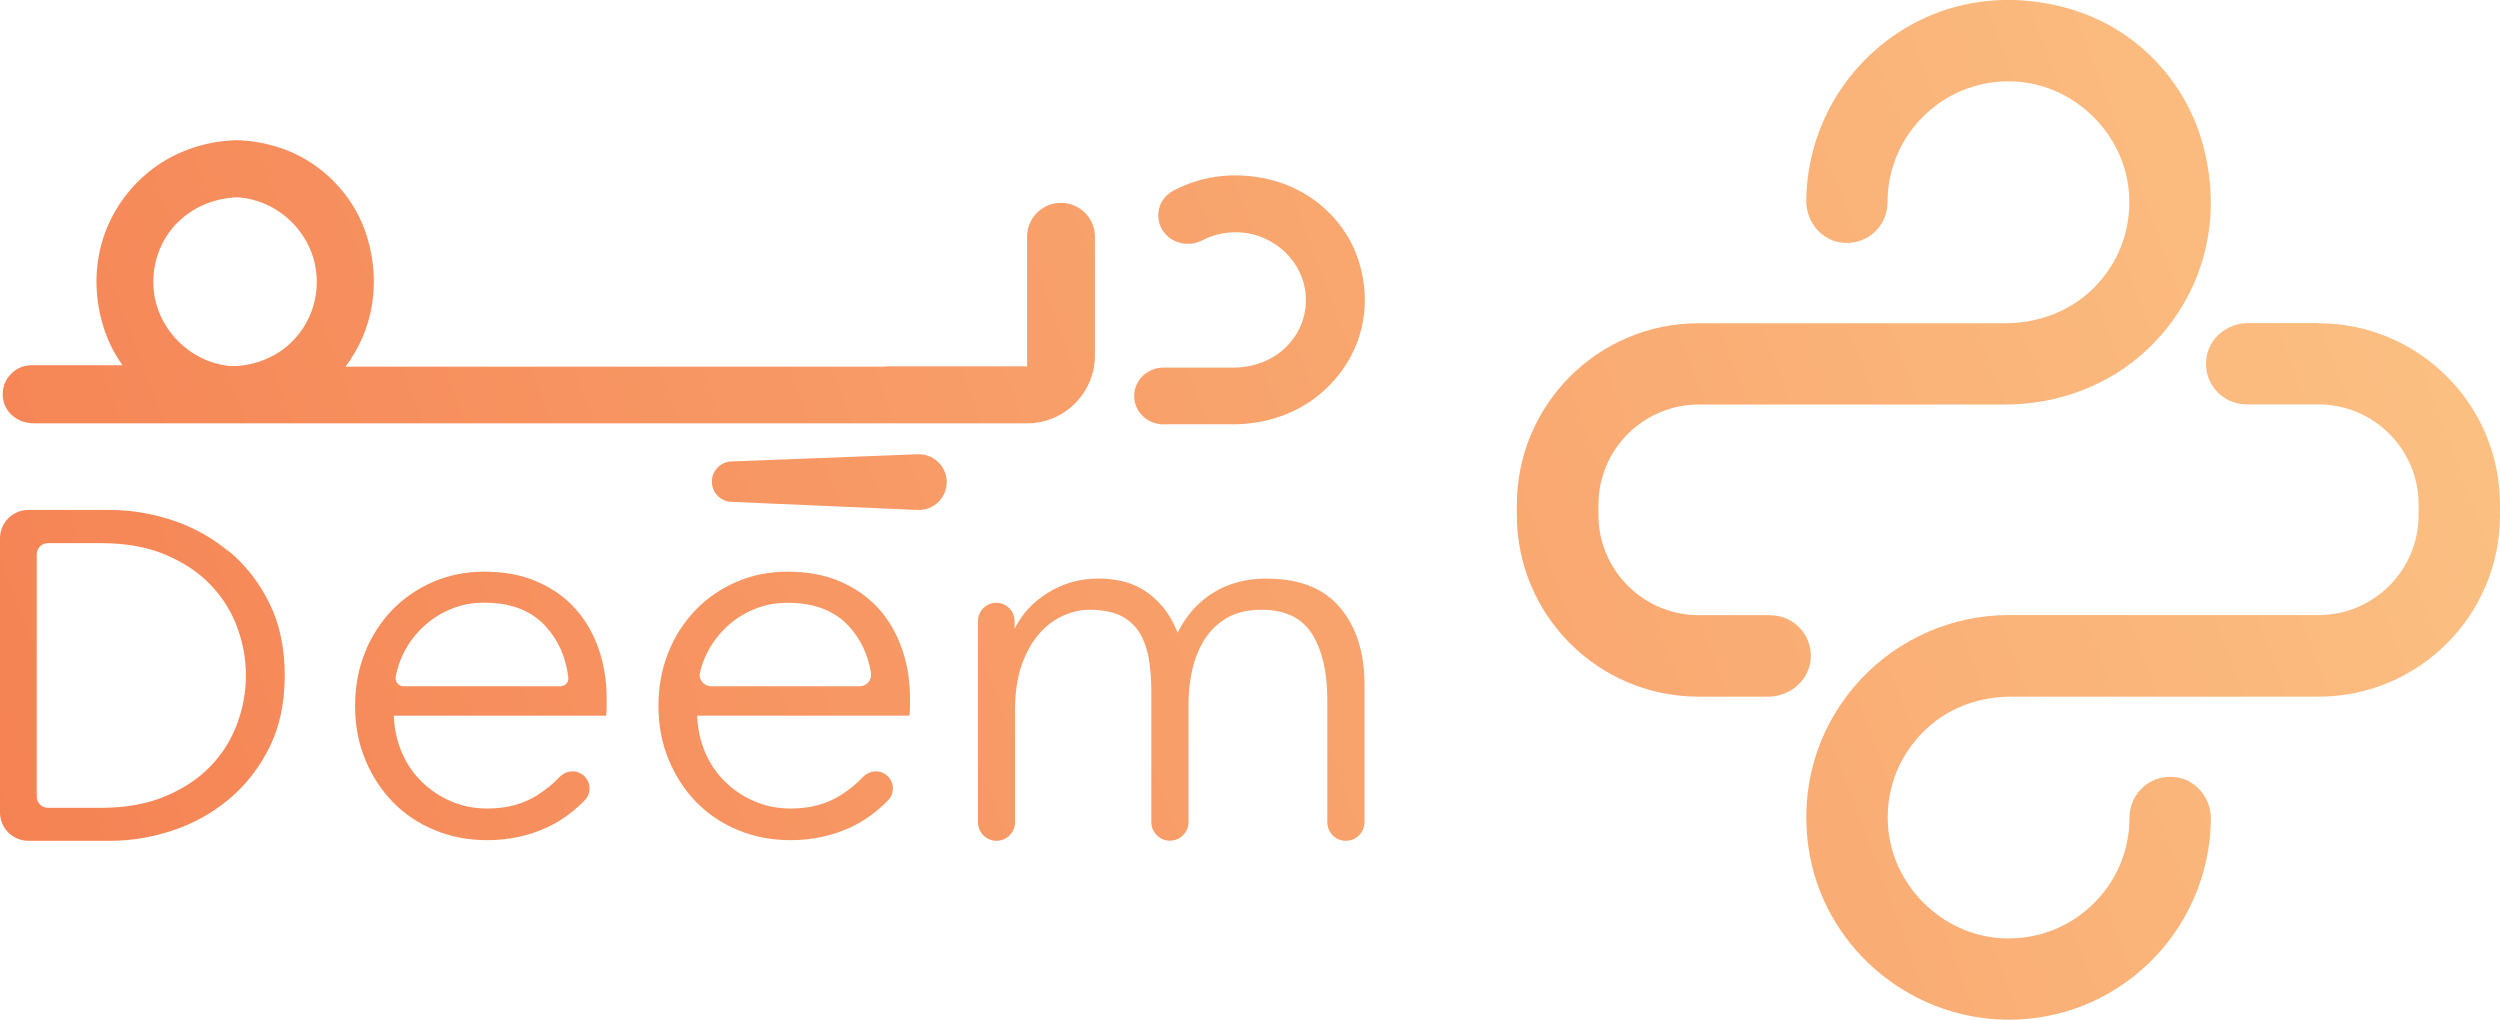 <?xml version="1.0" encoding="UTF-8"?>
<svg id="Layer_1" data-name="Layer 1" xmlns="http://www.w3.org/2000/svg" xmlns:xlink="http://www.w3.org/1999/xlink" viewBox="0 0 240.22 97.97">
  <defs>
    <style>
      .cls-1 {
        fill: url(#linear-gradient-8);
      }

      .cls-2 {
        fill: url(#linear-gradient-7);
      }

      .cls-3 {
        fill: url(#linear-gradient-5);
      }

      .cls-4 {
        fill: url(#linear-gradient-6);
      }

      .cls-5 {
        fill: url(#linear-gradient-9);
      }

      .cls-6 {
        fill: url(#linear-gradient-4);
      }

      .cls-7 {
        fill: url(#linear-gradient-3);
      }

      .cls-8 {
        fill: url(#linear-gradient-2);
      }

      .cls-9 {
        fill: url(#linear-gradient);
      }
    </style>
    <linearGradient id="linear-gradient" x1="-44.24" y1="84.43" x2="318.29" y2="-50.82" gradientUnits="userSpaceOnUse">
      <stop offset="0" stop-color="#f4774b"/>
      <stop offset="1" stop-color="#fedb97"/>
    </linearGradient>
    <linearGradient id="linear-gradient-2" x1="-38.55" y1="99.68" x2="323.98" y2="-35.58" xlink:href="#linear-gradient"/>
    <linearGradient id="linear-gradient-3" x1="-34.99" y1="109.22" x2="327.54" y2="-26.03" xlink:href="#linear-gradient"/>
    <linearGradient id="linear-gradient-4" x1="-30.02" y1="122.53" x2="332.5" y2="-12.73" xlink:href="#linear-gradient"/>
    <linearGradient id="linear-gradient-5" x1="-41.5" y1="91.77" x2="321.03" y2="-43.49" xlink:href="#linear-gradient"/>
    <linearGradient id="linear-gradient-6" x1="-42.55" y1="88.96" x2="319.98" y2="-46.29" xlink:href="#linear-gradient"/>
    <linearGradient id="linear-gradient-7" x1="-50.26" y1="68.28" x2="312.26" y2="-66.97" xlink:href="#linear-gradient"/>
    <linearGradient id="linear-gradient-8" x1="-33.52" y1="113.15" x2="329" y2="-22.1" xlink:href="#linear-gradient"/>
    <linearGradient id="linear-gradient-9" x1="-20.2" y1="148.86" x2="342.33" y2="13.61" xlink:href="#linear-gradient"/>
  </defs>
  <path class="cls-9" d="M21.97,52.98c-1.6-1.33-3.41-2.33-5.4-2.99-1.99-.65-3.99-.99-5.95-.99H2.72c-1.5,0-2.72,1.22-2.72,2.72v26.35c0,1.5,1.22,2.72,2.72,2.72h7.91c1.97,0,3.97-.33,5.95-.99,1.98-.65,3.8-1.66,5.4-2.99s2.91-3,3.89-4.96c.99-1.97,1.49-4.31,1.49-6.96s-.5-4.96-1.48-6.94c-.98-1.98-2.29-3.66-3.89-4.99ZM22.77,69.6c-.57,1.51-1.43,2.88-2.57,4.05-1.14,1.18-2.59,2.14-4.33,2.87-1.73.73-3.8,1.1-6.14,1.1h-5.13c-.59,0-1.07-.48-1.07-1.07v-23.29c0-.59.48-1.07,1.07-1.07h5.13c2.34,0,4.41.37,6.14,1.1,1.74.73,3.19,1.69,4.33,2.87s2,2.54,2.57,4.05c.57,1.51.86,3.09.86,4.69s-.29,3.18-.86,4.69Z"/>
  <path class="cls-8" d="M55.31,58.52c-.98-1.1-2.21-1.98-3.68-2.62-1.47-.65-3.17-.97-5.1-.97-1.75,0-3.38.32-4.89.97-1.51.65-2.82,1.55-3.94,2.7-1.12,1.16-2,2.52-2.63,4.09s-.95,3.29-.95,5.14.32,3.57.97,5.14c.65,1.57,1.53,2.94,2.65,4.09,1.12,1.15,2.46,2.06,4.02,2.7,1.56.65,3.25.97,5.07.97,2.03,0,3.93-.4,5.7-1.21,1.3-.59,2.51-1.46,3.65-2.61.69-.7.6-1.85-.17-2.45-.69-.54-1.66-.42-2.26.22-.58.62-1.29,1.2-2.11,1.72-1.35.86-2.95,1.29-4.81,1.29-1.26,0-2.44-.24-3.52-.71-1.09-.47-2.03-1.11-2.84-1.92-.81-.8-1.44-1.75-1.89-2.83-.45-1.08-.7-2.24-.74-3.46h20.4c.03-.32.05-.61.05-.89v-.79c0-1.68-.25-3.25-.76-4.72-.51-1.47-1.25-2.76-2.23-3.86ZM53.86,65.94h-15.1c-.48,0-.82-.44-.74-.91.13-.72.36-1.43.68-2.11.46-.96,1.07-1.82,1.84-2.57.77-.75,1.66-1.35,2.68-1.78,1.02-.44,2.12-.66,3.31-.66,2.56,0,4.53.76,5.91,2.28,1.22,1.34,1.94,2.98,2.17,4.93.05.44-.31.82-.75.82Z"/>
  <path class="cls-7" d="M84.46,58.52c-.98-1.1-2.21-1.98-3.68-2.62-1.47-.65-3.17-.97-5.1-.97-1.75,0-3.38.32-4.89.97-1.51.65-2.82,1.55-3.94,2.7-1.12,1.16-2,2.52-2.63,4.09-.63,1.57-.95,3.29-.95,5.14s.32,3.57.97,5.14c.65,1.57,1.53,2.94,2.65,4.09,1.12,1.15,2.46,2.06,4.02,2.7,1.56.65,3.25.97,5.07.97,2.03,0,3.93-.4,5.7-1.21,1.3-.59,2.51-1.46,3.65-2.61.69-.7.6-1.85-.17-2.45-.69-.54-1.66-.42-2.26.22-.58.62-1.29,1.2-2.11,1.72-1.35.86-2.95,1.29-4.81,1.29-1.26,0-2.44-.24-3.52-.71-1.09-.47-2.03-1.11-2.84-1.92-.81-.8-1.44-1.75-1.89-2.83-.45-1.08-.7-2.24-.74-3.46h20.4c.03-.32.05-.61.05-.89v-.79c0-1.68-.25-3.25-.76-4.72-.51-1.47-1.25-2.76-2.23-3.86ZM82.62,65.94h-14.29c-.69,0-1.23-.64-1.07-1.31.13-.58.33-1.15.59-1.7.46-.96,1.07-1.82,1.84-2.57.77-.75,1.66-1.35,2.68-1.78,1.02-.44,2.12-.66,3.31-.66,2.56,0,4.53.76,5.91,2.28,1.12,1.23,1.82,2.72,2.1,4.46.11.67-.4,1.28-1.08,1.28Z"/>
  <path class="cls-6" d="M121.77,55.59c-1.99,0-3.71.44-5.17,1.35-1.45.89-2.61,2.17-3.44,3.85-.43-1.05-.93-1.9-1.51-2.57-.58-.66-1.2-1.2-1.88-1.6s-1.39-.67-2.1-.81c-.73-.15-1.41-.22-2.09-.22-1.79,0-3.4.44-4.86,1.35-1.45.89-2.53,2.05-3.23,3.49v-.75c0-.97-.79-1.76-1.76-1.76s-1.76.79-1.76,1.76v19.33c0,.98.8,1.78,1.78,1.78s1.78-.8,1.78-1.78v-10.81c0-1.64.22-3.07.63-4.28.43-1.2.98-2.21,1.67-2.99.67-.79,1.45-1.37,2.3-1.76.86-.38,1.71-.58,2.56-.58,1.18,0,2.17.19,2.95.55.77.38,1.37.9,1.8,1.57.44.69.75,1.52.93,2.5.17.97.26,2.06.26,3.24v12.55c0,.98.8,1.78,1.78,1.78h.01c.98,0,1.78-.8,1.78-1.78v-11.28c0-1.16.12-2.27.36-3.36.24-1.08.65-2.05,1.18-2.91.55-.86,1.26-1.55,2.15-2.07.9-.52,1.99-.79,3.3-.79,2.3,0,3.94.79,4.91,2.37.96,1.57,1.44,3.66,1.44,6.24v11.81c0,.98.8,1.78,1.78,1.78h.01c.98,0,1.78-.8,1.78-1.78v-13.27c0-3.04-.78-5.49-2.34-7.35-1.56-1.86-3.9-2.79-7.02-2.79Z"/>
  <path class="cls-3" d="M88.15,43.65l-17.88.69c-1.04.04-1.87.9-1.87,1.94s.82,1.9,1.86,1.94l17.88.78c1.62.09,2.94-1.27,2.82-2.88-.11-1.44-1.35-2.54-2.8-2.47Z"/>
  <path class="cls-4" d="M111.8,40.77h6.7c3.33,0,6.43-1.15,8.73-3.25,3.54-3.22,4.77-7.89,3.31-12.49-1.15-3.63-4.23-6.56-8.02-7.64-3.38-.96-6.85-.63-9.79.94-.76.4-1.27,1.11-1.4,1.94-.14.84.13,1.69.74,2.31.88.9,2.3,1.11,3.46.51,1.1-.57,2.36-.84,3.64-.76,3.33.2,6.1,2.87,6.3,6.07.12,1.86-.55,3.62-1.9,4.95-1.26,1.25-3.11,1.97-5.06,1.97h-6.7c-1.56,0-2.83,1.22-2.83,2.73,0,.73.29,1.41.83,1.93s1.25.8,2,.8Z"/>
  <path class="cls-2" d="M3.2,40.68h95.48c1.8,0,3.44-.73,4.61-1.91.26-.26.5-.55.72-.85.76-1.06,1.2-2.36,1.2-3.77v-11.4c0-1.8-1.46-3.26-3.26-3.26s-3.26,1.46-3.26,3.26v12.45h-13.4c-.13,0-.27.01-.4.03h-51.69c2.62-3.48,3.44-7.99,2.07-12.48-.53-1.74-1.42-3.31-2.58-4.65-1.62-1.89-3.77-3.31-6.2-4.03-1.25-.37-2.5-.57-3.73-.6-2.91.07-5.74,1-8.05,2.72-.4.3-.78.62-1.15.96-3.83,3.62-5.25,8.94-3.63,14.22.41,1.35,1.04,2.6,1.84,3.72h-.63s-8.09,0-8.09,0c-.77,0-1.47.31-1.97.82-.66.64-.99,1.62-.74,2.64.3,1.28,1.55,2.12,2.86,2.12ZM17.04,21.41c1.51-1.54,3.6-2.37,5.75-2.45.01,0,.03,0,.04,0,4.01.25,7.35,3.59,7.59,7.59.15,2.32-.67,4.54-2.28,6.2-1.41,1.45-3.33,2.26-5.34,2.42h-.7c-3.9-.38-7.11-3.64-7.35-7.57-.15-2.32.67-4.53,2.28-6.2Z"/>
  <path class="cls-1" d="M170.11,59.11h-6.88c-5.32,0-9.64-4.32-9.64-9.64v-.96c0-5.32,4.32-9.64,9.64-9.64h29.42c5.07,0,10.03-1.82,13.71-5.32,5.39-5.12,7.4-12.61,5.19-20.08-1.77-5.97-6.44-10.71-12.39-12.53-7.15-2.19-14.34-.5-19.47,4.33-3.85,3.62-6.08,8.7-6.13,13.98-.02,1.91,1.26,3.66,3.13,4.02,2.5.48,4.68-1.42,4.68-3.83,0-3.24,1.3-6.25,3.66-8.47,2.36-2.22,5.45-3.32,8.7-3.13,5.73.36,10.49,5.12,10.85,10.85.21,3.45-1.05,6.71-3.54,9.12-2.22,2.15-5.26,3.25-8.36,3.25h-29.47c-9.64,0-17.46,7.82-17.46,17.46v.96c0,9.64,7.82,17.46,17.46,17.46h6.7c2.15,0,4.03-1.66,4.09-3.81.06-2.21-1.71-4.01-3.91-4.01Z"/>
  <path class="cls-5" d="M222.78,31.04h-6.75c-2,0-3.79,1.44-4.03,3.42-.29,2.38,1.56,4.4,3.88,4.4h6.9c5.31,0,9.62,4.31,9.62,9.62v1c0,5.31-4.31,9.62-9.62,9.62h-29.78c-5.34,0-10.5,2.23-14.16,6.13-4.06,4.32-5.91,10.11-5.08,16.1,1.31,9.47,9.57,16.58,19.13,16.65.04,0,.09,0,.13,0,4.97,0,9.64-1.85,13.29-5.27,3.85-3.62,6.08-8.71,6.13-13.99.02-1.9-1.26-3.64-3.12-4-2.51-.49-4.7,1.41-4.7,3.83,0,3.24-1.3,6.25-3.66,8.47-2.36,2.22-5.45,3.32-8.7,3.13-5.73-.36-10.49-5.12-10.85-10.85-.23-3.67,1.21-7.13,4.03-9.57,2.16-1.87,4.97-2.79,7.82-2.79h29.52c9.63,0,17.44-7.81,17.44-17.44v-1c0-9.63-7.81-17.44-17.44-17.44Z"/>
</svg>